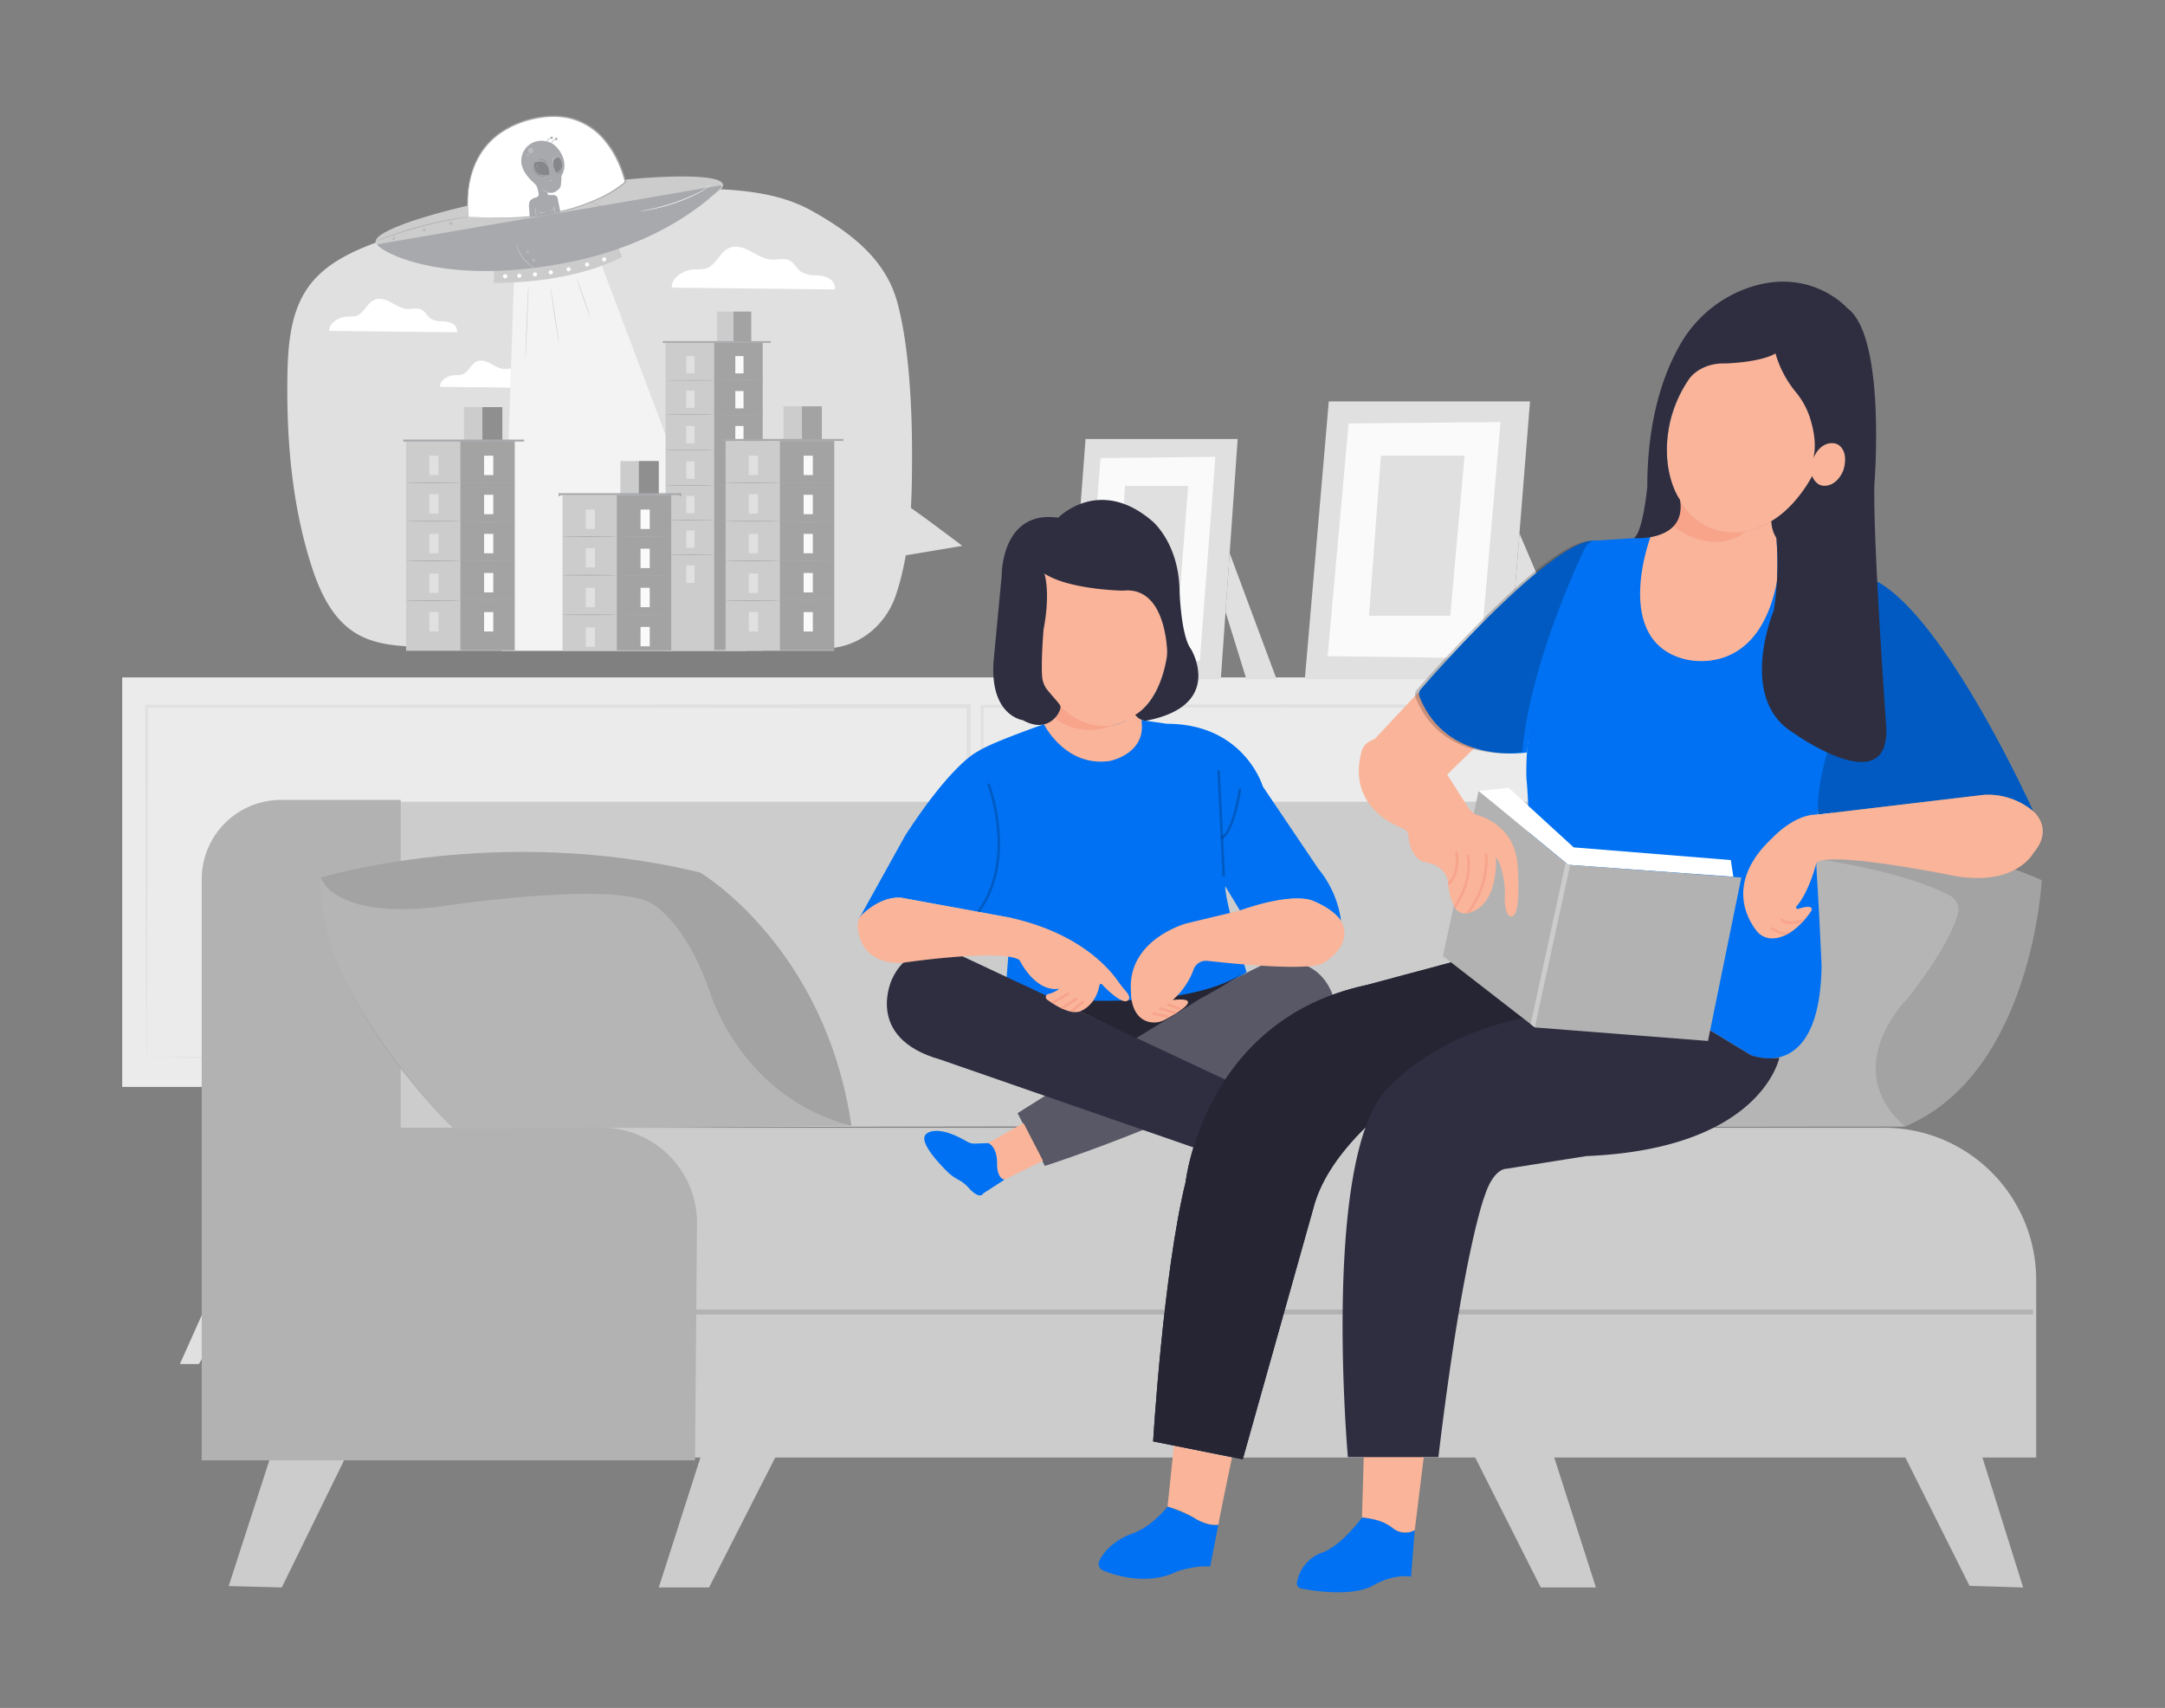  <!DOCTYPE svg PUBLIC "-//W3C//DTD SVG 1.1//EN" "http://www.w3.org/Graphics/SVG/1.1/DTD/svg11.dtd">
<svg id="f0d6efca-4958-45fc-8dc3-5c9ac480d935" data-name="Layer 1" xmlns="http://www.w3.org/2000/svg" xmlns:xlink="http://www.w3.org/1999/xlink" width="865.76" height="682.89" viewBox="0 0 865.76 682.89">
<rect x="0" y="0" width="865.76" height="682.89" fill="#808080" stroke="none"/>
<defs>
<clipPath id="f65eeaea-770e-454a-bf0c-9522c0114645">
<path id="bb2b1328-00e4-49ae-84b1-58bc955188f3" data-name="SVGID" d="M240.78,450.9H753.39a60.86,60.86,0,0,1,60.86,60.86v71a0,0,0,0,1,0,0H240.78a0,0,0,0,1,0,0V450.9A0,0,0,0,1,240.78,450.9Z" fill="#ccc"/>
</clipPath>
<clipPath id="bac4771d-f392-4529-b25b-a42981b1def6">
<path id="ad87b6dc-69e7-4c27-8d77-4bf702cb231c" data-name="SVGID" d="M495.89,364.06l-21.36,5.12s-24,6.36-22.26,27.46c0,0-.42,9.91,7,11.9a9.09,9.09,0,0,0,6.69-.89c5-2.7,16-9.21,3-7.83a29.76,29.76,0,0,0,8.3-12.06,5.26,5.26,0,0,1,5.56-3.58c11.41,1.27,40.48,4.14,46.26.9,0,0,12.6-6.89,7.17-16.89,0,0-2.26-4.21-11.21-8C525.11,360.23,517.54,356.34,495.89,364.06Z" fill="#f9b499"/>
</clipPath>
<clipPath id="ac5c7ec5-9656-461b-9baf-b303d2c89eb8">
<path id="fe0cc2ee-2bca-4302-8d05-7ad262aec8ea" data-name="SVGID" d="M343,370.5c.37,5.16,3,14.73,17.45,14.52,0,0,39.85-5.91,47.22-1.18,0,0,6.2,13,15.94,11.51a12.2,12.2,0,0,1-4.48,2.11,1.24,1.24,0,0,0-.42,2.2c3.21,2.34,8.86,5.84,12.87,4.84,0,0,6.5-1.9,8.08-10.62a.59.59,0,0,1,1-.3c1.91,2,6.72,6.78,9.51,6.78,0,0,3.17-.45,0-4.12a50.92,50.92,0,0,1-3.22-4.1c-3.82-5.45-15.71-19.06-42.52-25.13l-43.68-8s-6.87-1.52-15.65,6.29A6.36,6.36,0,0,0,343,370.5Z" fill="#f9b499"/>
</clipPath>
<clipPath id="ae09122a-0deb-4d40-9e35-ee673e0429dc">
<path id="b55a492f-3adc-46aa-9fe0-c266ed60f0cd" data-name="SVGID" d="M816.48,351.94s-3.86,77.24-54.71,98.48l-77,.12-.83-111.47S762.41,327.48,816.48,351.94Z" fill="#a3a3a3"/>
</clipPath>
<clipPath id="b60af1f0-6eb3-44f0-8e6c-854fd31b2798">
<path id="a4f38568-1450-44cd-bb2f-035b7dc98095" data-name="SVGID" d="M727,325.68l66.37-7.88a28.44,28.44,0,0,1,19.72,6.57s8.54,6.9,0,16.76c0,0-6.9,13.14-30.89,9.2,0,0-51.26-10.52-55.86-5.26,0,0-2.79,11.43-7.94,17.32a.63.63,0,0,0,.68,1c2.68-.84,6.11-1.54,5.29.73,0,0-7,11.32-16.07,11.07a7.85,7.85,0,0,1-6-3.17c-4.13-5.4-11.79-19.79,6.26-36.82C708.6,335.21,717.48,325.35,727,325.68Z" fill="#f9b499"/>
</clipPath>
<clipPath id="a151ca39-a669-4243-bc87-ac50bdfcff2a">
<path id="e85a491a-7cf6-4ef7-9538-c45ed66e31a3" data-name="SVGID" d="M577,382.25l14.26-65.91a.06.06,0,0,1,.1,0l35.79,29.45,69,5.06a.18.18,0,0,1,.15.21L683,416.21l-69.19-5.4Z" fill="#b2b2b2"/>
</clipPath>
<clipPath id="f49fd256-183a-4059-b7e3-57536ec6ce32">
<path id="a2b2fb8d-6836-42c3-8e8a-2911a7ef1e9a" data-name="SVGID" d="M561.05,331.25c-5.8-2.22-21.95-10.35-16.6-30.71a6.6,6.6,0,0,1,3.65-4.35,20.91,20.91,0,0,1,18,.25,24.35,24.35,0,0,1,9.9,9L587.17,323a7.08,7.08,0,0,0,3.85,2.95c4.52,1.41,14.1,5.86,15.72,18.47,0,0,2,22-2.3,22,0,0-3.29,1-2.63-10.52,0,0-.66-9.86-3.61-13.14,0,0,1.41,19.57-11.3,22.35a4.79,4.79,0,0,1-5.23-2.39,24.51,24.51,0,0,1-2.53-9.12s.33-7.23-9.2-8.87c0,0-5.79-.58-6.78-10.7A3.31,3.31,0,0,0,561.05,331.25Z" fill="#f9b499"/>
</clipPath>
<clipPath id="a0bdc83d-459e-4381-a511-f9a9947e3447">
<path id="aee2e273-9573-4519-884a-01be3248a0e6" data-name="SVGID" d="M128.21,350.88s71-21.69,151.81-2c0,0,50,29.58,60.46,101.21l-159,1.32S126.24,398.19,128.21,350.88Z" fill="#a3a3a3"/>
</clipPath>
<clipPath id="a6f798cd-b50f-4c07-859e-26dad5950827">
<polygon id="a39bfa2e-2cdf-4dc5-a5d7-687dd7739986" data-name="SVGID" points="205.57 109.86 200.63 260.2 298.68 260.2 239.26 102.48 205.57 109.86" fill="#e0e0e0"/>
</clipPath>
<clipPath id="a0fe9253-efc3-4bef-8cd7-4449e2034f16">
<rect id="a7b918ca-cd6f-4fee-bfe1-b1eb9d67f6d8" data-name="SVGID" x="266.16" y="137.1" width="38.84" height="123.11" transform="translate(571.16 397.3) rotate(-180)" fill="#ccc"/>
</clipPath>
<clipPath id="bf0afa00-e385-42c0-8515-9f502519b859">
<rect id="a08cd601-60cf-4e44-b4d3-59bc7fea1d83" data-name="SVGID" x="286.71" y="124.58" width="13.72" height="12.09" transform="translate(587.13 261.25) rotate(-180)" fill="#ccc"/>
</clipPath>
<clipPath id="b5c3c4b7-fa3a-431f-85c1-2e58469bb57b">
<rect id="a3cea0b0-049a-4504-8d66-1300693862ed" data-name="SVGID" x="290.16" y="176.3" width="43.46" height="83.9" transform="translate(623.77 436.51) rotate(-180)" fill="#ccc"/>
</clipPath>
<clipPath id="f1f33ec4-978b-4d09-a074-73391ce9aacc">
<rect id="bd9b2188-7757-46e4-ab81-37e3538869dd" data-name="SVGID" x="313.31" y="162.46" width="15.35" height="13.52" transform="translate(641.96 338.44) rotate(-180)" fill="#ccc"/>
</clipPath>
<clipPath id="aa57838c-105b-4bf6-988f-47aa092838b4">
<rect id="a24bb400-9155-45e8-9d72-82bba6f170fb" data-name="SVGID" x="162.39" y="176.3" width="43.46" height="83.9" transform="translate(368.23 436.51) rotate(-180)" fill="#ccc"/>
</clipPath>
<clipPath id="b04e253d-4080-4eff-9799-0526ac442718">
<rect id="a0f3e9ef-340e-4c7f-91e1-e80ad054794f" data-name="SVGID" x="224.95" y="197.85" width="43.46" height="62.35" transform="translate(493.35 458.06) rotate(-180)" fill="#ccc"/>
</clipPath>
<style xmlns="http://www.w3.org/1999/xhtml">*, ::after, ::before { box-sizing: border-box; }
img, svg { vertical-align: middle; }
</style>
<style xmlns="http://www.w3.org/1999/xhtml">*, body, html { -webkit-font-smoothing: antialiased; }
img, svg { max-width: 100%; }
</style>
</defs>
<path d="M332.63,259.12s-106.23.73-162.92-.47c-9.44-.2-19.38-.57-27.45-5.49-9.57-5.83-14.55-16.87-17.92-27.56-7.66-24.3-9.81-50-9.4-75.52.21-12.57,1.31-26,8.85-36,6.94-9.24,18.16-14.09,29-18a353.21,353.21,0,0,1,130.91-20.6c14.12.47,28.69,1.94,41,8.85,15.56,8.74,29.41,19.27,34.11,36.49s5.88,41.82,5.91,59.67c0,19-.22,38.53-6.4,57.26-3.26,9.87-11,17.78-21,20.49A28.86,28.86,0,0,1,332.63,259.12Z" fill="#e0e0e0"/>
<path d="M150.19,96.8c.84,5.11,32.63,4.1,71-2.25S290,78.9,289.13,73.8s-32.63-4.1-71,2.25S149.34,91.69,150.19,96.8Z" fill="#ccc"/>
<polygon points="687.82 544.65 637.7 432.69 606.82 432.69 679.08 544.65 687.82 544.65" fill="#e0e0e0"/>
<polygon points="48.87 434.58 671.54 434.58 732.62 434.58 732.62 270.85 48.87 270.85 48.87 434.58" fill="#ebebeb"/>
<path d="M58.63,422.78s0-.87.06-2.53,0-4.13.06-7.31c0-6.45.08-15.88.14-28,.07-24.26.17-59.3.3-102.58l-.56.57,328.72.22h0l-.8-.79c0,49.26,0,96.75,0,140.43l.76-.75-235.73.36-68.33.21-18.3.09-4.74.05c-1.07,0-1.64,0-1.64,0s.5,0,1.54.05l4.66.05L83,423l68.15.21,236.25.36h.76v-.76c0-43.68,0-91.17,0-140.43v-.79h-.81l-328.72.22h-.57v.57c.13,43.43.23,78.58.31,102.93.06,12.07.11,21.45.14,27.87,0,3.14,0,5.54.06,7.22S58.63,422.78,58.63,422.78Z" fill="#e0e0e0"/>
<path d="M211.1,352.13a10.34,10.34,0,1,0,10.34-10.34A10.34,10.34,0,0,0,211.1,352.13Z" fill="#e0e0e0"/>
<path d="M392.81,422.78s0-.87.06-2.53,0-4.13.06-7.31c0-6.45.08-15.88.15-28,.07-24.26.17-59.3.3-102.58l-.57.57,328.72.22h0l-.79-.79c0,49.26,0,96.75,0,140.43l.75-.75-235.73.36-68.33.21-18.29.09-4.75.05c-1.07,0-1.64,0-1.64,0s.51,0,1.55.05l4.66.05,18.13.09,68.16.21,236.24.36h.76v-.76c0-43.68,0-91.17,0-140.43v-.79h-.82l-328.72.22h-.56v.57c.13,43.43.23,78.58.3,102.93.06,12.07.11,21.45.14,27.87,0,3.14.05,5.54.07,7.22S392.81,422.78,392.81,422.78Z" fill="#e0e0e0"/>
<path d="M545.28,352.13a10.35,10.35,0,1,0,10.35-10.34A10.34,10.34,0,0,0,545.28,352.13Z" fill="#e0e0e0"/>
<polygon points="145.37 434.58 79.52 545.38 71.94 545.38 121.47 434.58 145.37 434.58" fill="#e0e0e0"/>
<polygon points="607.61 213.26 632.44 271.58 616.46 271.58 605.43 240.43 607.61 213.26" fill="#e0e0e0"/>
<polygon points="531.37 160.49 521.78 271.58 602.93 271.58 611.84 160.49 531.37 160.49" fill="#e0e0e0"/>
<polygon points="539.3 169.3 530.9 262.35 591.81 263.15 600.04 168.76 539.3 169.3" fill="#fafafa"/>
<polygon points="552.22 182.18 547.45 246.21 579.94 246.21 585.67 182.18 552.22 182.18" fill="#e0e0e0"/>
<polygon points="491.73 221.16 510.5 271.58 498.42 271.58 490.08 244.65 491.73 221.16" fill="#e0e0e0"/>
<polygon points="434.1 175.53 426.85 271.58 488.19 271.58 494.93 175.53 434.1 175.53" fill="#e0e0e0"/>
<polygon points="440.1 183.15 433.74 263.6 479.79 264.29 486.01 182.68 440.1 183.15" fill="#fafafa"/>
<polygon points="449.87 194.29 446.25 249.65 470.81 249.65 475.15 194.29 449.87 194.29" fill="#e0e0e0"/>
<polygon points="588.98 580.91 616.13 634.71 638.19 634.71 621.13 581.54 588.98 580.91" fill="#ccc"/>
<polygon points="787.6 634.08 761.75 582.39 792.64 582.39 809.03 634.71 787.6 634.08" fill="#ccc"/>
<polygon points="281.87 577.2 263.45 634.71 283.55 634.71 314.26 574.4 281.87 577.2" fill="#ccc"/>
<path id="fa2581ca-2944-4b95-9826-be94259fce36" data-name="SVGID" d="M240.78,450.9H753.39a60.86,60.86,0,0,1,60.86,60.86v71a0,0,0,0,1,0,0H240.78a0,0,0,0,1,0,0V450.9A0,0,0,0,1,240.78,450.9Z" fill="#ccc"/>
<g clip-path="url(#f65eeaea-770e-454a-bf0c-9522c0114645)">
<rect x="277.75" y="523.59" width="535.23" height="2" fill="#b2b2b2"/>
</g>
<path d="M133.33,452.78V347.43a26.9,26.9,0,0,1,26.9-26.89H684.72v130S133.33,449.42,133.33,452.78Z" fill="#ccc"/>
<path d="M417.47,289.57s-21.63,7.5-26.65,11c0,0-10,4.43-28.92,33.64l-18.48,33.31s7-9.4,17.3-8.52l43.68,8L402,397.71s67.58,10.24,96.5-8.94c0,0-8.55-27.66-8.55-34.45l5.9,9.74s21-7.42,29.22-3.83c0,0,7.61,2.76,11.21,8a41.59,41.59,0,0,0-9.15-20.95L505,314.48s-7.38-25.09-38.37-25.09l-10.23-1.45Z" fill="#0071f2" data-primary="true"/>
<g opacity="0.2">
<path d="M391.52,365l-.8-.6c15.59-20.78,4.18-50.57,4.06-50.87l.93-.36C395.83,313.42,407.44,343.72,391.52,365Z"/>
</g>
<path d="M406.93,445.09l10.9,21.07s94.93-30.56,113.81-58.77a10.79,10.79,0,0,0,1.16-9.85c-2.2-5.82-8-14.45-22.79-13.12a14.7,14.7,0,0,0-5,1.36c-5.37,2.54-20.37,10-42.13,24.06Z" fill="#2f2e41" data-secondary="true"/>
<path d="M406.93,445.09l10.9,21.07s94.93-30.56,113.81-58.77a10.79,10.79,0,0,0,1.16-9.85c-2.2-5.82-8-14.45-22.79-13.12a14.7,14.7,0,0,0-5,1.36c-5.37,2.54-20.37,10-42.13,24.06Z" fill="#fff" opacity="0.2"/>
<path d="M381.49,380.77s-17.07-5.81-24.7,10.54c0,0-11.63,23.62,19.25,32.34l114.1,39.61L499.22,436Z" fill="#2f2e41" data-secondary="true"/>
<path d="M498,388.26s-15.35,15.5-76.67,11.14l33,15.8,25.52-15.8S495.73,390.75,498,388.26Z" fill="#2f2e41" data-secondary="true"/>
<path d="M498,388.26s-15.35,15.5-76.67,11.14l33,15.8,25.52-15.8S495.73,390.75,498,388.26Z" opacity="0.2"/>
<path d="M401.73,471.65l15.35-7.54-7.8-15.1-14.09,8.05s3.77,1.76,3.52,8.81C398.71,465.87,398.71,471.15,401.73,471.65Z" fill="#f9b499"/>
<path d="M401.73,471.65l-8.56,5.54s-1.25,3-6.29-2.77a14.06,14.06,0,0,0-3.6-2.71,18.69,18.69,0,0,1-4.49-3.26c-4.21-4.19-11.8-12.56-8.26-15.17,0,0,4-4,16.18,3.17a5.9,5.9,0,0,0,3.15.8l5.33-.19s3.77,1.26,3.52,8.81C398.71,465.87,398.71,471.15,401.73,471.65Z" fill="#0071f2" data-primary="true"/>
<path id="b2352264-feb9-4fab-820a-f4c73b8692aa" data-name="SVGID" d="M495.89,364.06l-21.36,5.12s-24,6.36-22.26,27.46c0,0-.42,9.91,7,11.9a9.09,9.09,0,0,0,6.69-.89c5-2.7,16-9.21,3-7.83a29.76,29.76,0,0,0,8.3-12.06,5.26,5.26,0,0,1,5.56-3.58c11.41,1.27,40.48,4.14,46.26.9,0,0,12.6-6.89,7.17-16.89,0,0-2.26-4.21-11.21-8C525.11,360.23,517.54,356.34,495.89,364.06Z" fill="#f9b499"/>
<g clip-path="url(#bac4771d-f392-4529-b25b-a42981b1def6)">
<line x1="461" y1="405.28" x2="467.36" y2="406.46" fill="none" stroke="#f7a48b" stroke-miterlimit="10"/>
<line x1="470.43" y1="405.15" x2="463.53" y2="403.15" fill="none" stroke="#f7a48b" stroke-miterlimit="10"/>
<line x1="472.07" y1="403.51" x2="466.98" y2="401.52" fill="none" stroke="#f7a48b" stroke-miterlimit="10"/>
</g>
<path d="M424,282.2s.13,5.47-6.54,7.37c0,0,8.44,17.17,26.16,14.72,0,0,15-2.73,12.81-16.35a29,29,0,0,1-2.46-2.18s-6.33,6.35-17.3,3.95A24.84,24.84,0,0,1,424,282.2Z" fill="#f9b499"/>
<path id="a50043fc-6394-4465-b2e3-7b9e759aa4c6" data-name="SVGID" d="M343,370.5c.37,5.16,3,14.73,17.45,14.52,0,0,39.85-5.91,47.22-1.18,0,0,6.2,13,15.94,11.51a12.2,12.2,0,0,1-4.48,2.11,1.24,1.24,0,0,0-.42,2.2c3.21,2.34,8.86,5.84,12.87,4.84,0,0,6.5-1.9,8.08-10.62a.59.59,0,0,1,1-.3c1.91,2,6.72,6.78,9.51,6.78,0,0,3.17-.45,0-4.12a50.92,50.92,0,0,1-3.22-4.1c-3.82-5.45-15.71-19.06-42.52-25.13l-43.68-8s-6.87-1.52-15.65,6.29A6.36,6.36,0,0,0,343,370.5Z" fill="#f9b499"/>
<g clip-path="url(#ac5c7ec5-9656-461b-9baf-b303d2c89eb8)">
<line x1="420.92" y1="400.95" x2="427.42" y2="397.12" fill="none" stroke="#f7a48b" stroke-miterlimit="10"/>
<line x1="424.47" y1="403.31" x2="430.66" y2="399.18" fill="none" stroke="#f7a48b" stroke-miterlimit="10"/>
<line x1="428.01" y1="404.79" x2="433.32" y2="400.36" fill="none" stroke="#f7a48b" stroke-miterlimit="10"/>
</g>
<path d="M544.64,606.78l.73-25.07,24,.72-3.64,29.44a8.39,8.39,0,0,1-8.56-.69,19,19,0,0,0-5.51-3A33.5,33.5,0,0,0,544.64,606.78Z" fill="#f9b499"/>
<path d="M544.64,606.78s-8.08,11.19-15.91,14a14.91,14.91,0,0,0-5.5,3.36,15.55,15.55,0,0,0-4.62,8.73,2,2,0,0,0,1.6,2.23c4.95,1,19.37,3.27,28.12-.76a12.14,12.14,0,0,0,1.12-.61c1.71-1,8-4.28,14.81-3.35l1.45-18.53a7.57,7.57,0,0,1-8.6-.7,17.84,17.84,0,0,0-5.93-3.15A33.75,33.75,0,0,0,544.64,606.78Z" fill="#0071f2" data-primary="true"/>
<path d="M469.43,578.07l-2.55,24.35a37.21,37.21,0,0,1,10.34,4.33,19.53,19.53,0,0,0,5.5,2.45,13.57,13.57,0,0,0,4.51.49c.36-2.91,5.45-26.89,5.45-26.89Z" fill="#f9b499"/>
<path d="M466.88,602.42s-6.54,8.36-14.53,10.9c0,0-8.84,2.94-12.72,10.69a2.86,2.86,0,0,0,1.49,3.92c5.34,2.18,18.08,6.12,29.76.29,0,0,7.61-2.42,12.7-1.87A.39.39,0,0,0,484,626l3.2-16.33s-4,1-10-2.94A71.87,71.87,0,0,0,466.88,602.42Z" fill="#0071f2" data-primary="true"/>
<path id="a7fd3231-65e1-49da-baa9-cd5aa2360bf3" data-name="SVGID" d="M816.48,351.94s-3.86,77.24-54.71,98.48l-77,.12-.83-111.47S762.41,327.48,816.48,351.94Z" fill="#a3a3a3"/>
<g clip-path="url(#ae09122a-0deb-4d40-9e35-ee673e0429dc)">
<path d="M782.92,365.45c-1.57,5.53-6.25,16-19.87,33.48,0,0-28.32,27.67-1.28,51.49l-77,.12-.83-111.47s64.84,2.95,95.8,19A6.38,6.38,0,0,1,782.92,365.45Z" fill="#fff" opacity="0.2"/>
</g>
<polygon points="567.31 276.72 547.59 297.75 577.82 310.57 591.95 296.76 567.31 276.72" fill="#f9b499"/>
<path d="M660,214.75l-21.25,1.37a3.87,3.87,0,0,0-3.21,2.13c-4.92,9.85-26.11,54.54-25.15,92.76,0,0,2.87,27.7-1.53,50a6.64,6.64,0,0,0,3,7l88.23,53.84s27.62,12,28.34-35.61c0,0-.82-19.25-1.86-35.88a167.29,167.29,0,0,1,3.56-46.81,110,110,0,0,1,4.48-15.41l16-55.59S736.5,211.5,660,214.75Z" fill="#0071f2" data-primary="true"/>
<path d="M610.64,300.83s-31.91,5.45-43-22.25a3,3,0,0,1,.51-3c7.94-9.11,54.66-61.82,70.58-59.42,0,0-2.73.32-4.12,4.49C634.64,220.61,613.88,264.25,610.64,300.83Z" fill="#0071f2" data-primary="true"/>
<path d="M608.72,300.71s-31.6,5.78-42.66-21.91a3,3,0,0,1,.52-3c7.94-9.11,54.65-61.83,70.57-59.42,0,0-2.73.32-4.12,4.48C633,220.82,612,264.12,608.72,300.71Z" opacity="0.2"/>
<path d="M727,325.68l66.37-7.88a27.79,27.79,0,0,1,19.72,6.57s-34.52-76.56-62.44-91.84l-16,55.59S726,311.22,727,325.68Z" fill="#0071f2" data-primary="true"/>
<path d="M727,325.68l66.37-7.88a27.79,27.79,0,0,1,19.72,6.57s-34.52-76.56-62.44-91.84l-16,55.59S726,311.22,727,325.68Z" opacity="0.2"/>
<path id="e57aa4c4-c463-442c-8f2a-259de96b3f49" data-name="SVGID" d="M727,325.68l66.37-7.88a28.44,28.44,0,0,1,19.72,6.57s8.54,6.9,0,16.76c0,0-6.9,13.14-30.89,9.2,0,0-51.26-10.52-55.86-5.26,0,0-2.79,11.43-7.94,17.32a.63.63,0,0,0,.68,1c2.68-.84,6.11-1.54,5.29.73,0,0-7,11.32-16.07,11.07a7.85,7.85,0,0,1-6-3.17c-4.13-5.4-11.79-19.79,6.26-36.82C708.6,335.21,717.48,325.35,727,325.68Z" fill="#f9b499"/>
<g clip-path="url(#b60af1f0-6eb3-44f0-8e6c-854fd31b2798)">
<path d="M721.09,368.07s-7.23,2.3-8.87-.66" fill="none" stroke="#f7a48b" stroke-miterlimit="10"/>
<path d="M715.83,372.67s-1.64,2.3-7.55-1.64" fill="none" stroke="#f7a48b" stroke-miterlimit="10"/>
</g>
<polygon points="91.46 634.15 109.33 578.87 140.04 578.87 112.68 634.71 91.46 634.15" fill="#ccc"/>
<path d="M461.13,576.32s4-67.09,13-103.77c0,0,7.15-64.86,72.46-78.73L590,382.19l25.5,23.26s-79.63,34.89-90.36,77.83l-28.18,100.2Z" fill="#2f2e41" data-secondary="true"/>
<path d="M461.13,576.32s4-67.09,13-103.77c0,0,7.15-64.86,72.46-78.73L590,382.19l25.5,23.26s-79.63,34.89-90.36,77.83l-28.18,100.2Z" fill="#2f2e41" data-secondary="true"/>
<path d="M461.13,576.32s4-67.09,13-103.77c0,0,7.15-64.86,72.46-78.73L590,382.19l25.5,23.26s-79.63,34.89-90.36,77.83l-28.18,100.2Z" opacity="0.2"/>
<path d="M575.2,582.59H539s-9.85-110.94,13-144c0,0,21.92-30,74.7-34l38.47-4,35,21.3a24,24,0,0,0,11.36,1s-7,36.43-77.12,39.34l-32,5.08s-5.09-.36-8.72,10.9C593.69,478.15,585.05,500.26,575.2,582.59Z" fill="#2f2e41" data-secondary="true"/>
<g opacity="0.2">
<rect x="487.86" y="307.96" width="1" height="42.55" transform="translate(-15.41 24.09) rotate(-2.78)"/>
</g>
<g opacity="0.2">
<path d="M488.76,335.57l-.5-.86c4.75-2.8,7.11-19.25,7.13-19.41l1,.13C496.29,316.13,493.93,332.53,488.76,335.57Z"/>
</g>
<path d="M591.54,316.2,603.3,315l26,23.81,62.84,5.07,1,6.67-66-4.76-35.63-29.33A.12.12,0,0,1,591.54,316.2Z" fill="#fff"/>
<path d="M660,214.75s-15.39,40.83,13.19,48.68c0,0,29.53,9.11,37.38-30.78a121.71,121.71,0,0,0-.25-17.56,14.4,14.4,0,0,1-2-6.72,28.31,28.31,0,0,1-23,3.2,24.6,24.6,0,0,1-13.55-11.74S674.87,211.72,660,214.75Z" fill="#f9b499"/>
<ellipse cx="731.08" cy="185.74" rx="8.92" ry="6.46" transform="translate(292.02 799.09) rotate(-68.66)" fill="#f9b499"/>
<path id="a54a084f-5ef2-4d90-b4df-34e2e13e6284" data-name="SVGID" d="M577,382.25l14.26-65.91a.06.06,0,0,1,.1,0l35.79,29.45,69,5.06a.18.18,0,0,1,.15.21L683,416.21l-69.19-5.4Z" fill="#b2b2b2"/>
<g clip-path="url(#a151ca39-a669-4243-bc87-ac50bdfcff2a)">
<rect x="584.88" y="376.85" width="70.16" height="1.91" transform="translate(119.02 903.3) rotate(-77.73)" fill="#ccc"/>
</g>
<path id="e85fd9a2-f2b3-4431-8b85-e2f4039a6958" data-name="SVGID" d="M561.05,331.25c-5.8-2.22-21.95-10.35-16.6-30.71a6.6,6.6,0,0,1,3.65-4.35,20.91,20.91,0,0,1,18,.25,24.35,24.35,0,0,1,9.9,9L587.17,323a7.08,7.08,0,0,0,3.85,2.95c4.52,1.41,14.1,5.86,15.72,18.47,0,0,2,22-2.3,22,0,0-3.29,1-2.63-10.52,0,0-.66-9.86-3.61-13.14,0,0,1.41,19.57-11.3,22.35a4.79,4.79,0,0,1-5.23-2.39,24.51,24.51,0,0,1-2.53-9.12s.33-7.23-9.2-8.87c0,0-5.79-.58-6.78-10.7A3.31,3.31,0,0,0,561.05,331.25Z" fill="#f9b499"/>
<g clip-path="url(#f49fd256-183a-4059-b7e3-57536ec6ce32)">
<path d="M586.9,365.12s8.67-10.19,7.35-23.67" fill="none" stroke="#f7a48b" stroke-miterlimit="10"/>
<path d="M581.67,362.73s7.33-9.77,5.35-21" fill="none" stroke="#f7a48b" stroke-miterlimit="10"/>
<path d="M579.14,353.61c1-1,4.6-4.6,3.28-13.14" fill="none" stroke="#f7a48b" stroke-miterlimit="10"/>
</g>
<path d="M80.66,583.9V351.56a31.74,31.74,0,0,1,31.74-31.74h47.83V450.9h80.55a38,38,0,0,1,37.94,38.25l-.78,94.74Z" fill="#b2b2b2"/>
<path id="f3ff56b9-ec8d-4154-9f1c-d3d8cf324305" data-name="SVGID" d="M128.21,350.88s71-21.69,151.81-2c0,0,50,29.58,60.46,101.21l-159,1.32S126.24,398.19,128.21,350.88Z" fill="#a3a3a3"/>
<g clip-path="url(#a0bdc83d-459e-4381-a511-f9a9947e3447)">
<path d="M259.65,360.73s13.8,5.92,24.31,36.15c0,0,12.49,42.06,56.52,53.23l-159,1.32s-57.18-57.18-53.23-100.55c0,0,4.6,16.43,46,11.82C174.21,362.7,241.9,352.19,259.65,360.73Z" fill="#fff" opacity="0.2"/>
</g>
<path d="M176,154.67c-.32-2.44,3-4.44,5.41-4.64a13.59,13.59,0,0,0,3.5-.32c2.41-.88,3.37-4.14,5.72-5.18,1.75-.78,3.77-.09,5.48.81s3.38,2,5.28,2.16c1.66.11,3.45-.53,4.9.31,1.08.63,1.64,1.94,2.64,2.71a6.09,6.09,0,0,0,3.45,1,9.28,9.28,0,0,1,3.55.61,3,3,0,0,1,1.78,3Z" fill="#fff"/>
<path d="M131.73,132.31c-.39-3,3.61-5.42,6.62-5.68,1.43-.12,2.92.11,4.28-.39,3-1.07,4.12-5.06,7-6.33,2.15-1,4.63-.11,6.71,1s4.14,2.48,6.47,2.64c2,.14,4.22-.65,6,.39,1.32.77,2,2.36,3.22,3.3a7.4,7.4,0,0,0,4.22,1.2,11.39,11.39,0,0,1,4.35.75,3.62,3.62,0,0,1,2.18,3.66Z" fill="#fff"/>
<polygon id="fb161055-e6d4-463b-8a9e-77876b11b434" data-name="SVGID" points="205.57 109.86 200.63 260.2 298.68 260.2 239.26 102.48 205.57 109.86" fill="#e0e0e0"/>
<g clip-path="url(#a6f798cd-b50f-4c07-859e-26dad5950827)">
<polygon points="205.57 109.86 200.63 260.2 298.68 260.2 239.26 102.48 205.57 109.86" fill="#fff" opacity="0.6"/>
</g>
<path d="M210.08,143.88c-.06,0,.16-6.68.51-14.92s.68-14.92.75-14.92-.16,6.69-.51,14.93S210.15,143.89,210.08,143.88Z" fill="#ccc"/>
<path d="M223.54,137.39c-.06,0-.87-5-1.8-11.14s-1.63-11.17-1.56-11.19.87,5,1.8,11.15S223.61,137.38,223.54,137.39Z" fill="#ccc"/>
<path d="M236.29,127.65c-.06,0-1.39-3.65-3-8.2s-2.81-8.27-2.75-8.29,1.39,3.64,3,8.19S236.35,127.62,236.29,127.65Z" fill="#ccc"/>
<path d="M197.58,108.07l-.16,5s28.94,1,51.36-10.3l-2-4.92Z" fill="#ccc"/>
<path d="M202.88,110.47a.81.81,0,0,1-.81.82.82.82,0,1,1,0-1.63A.81.81,0,0,1,202.88,110.47Z" fill="#fff"/>
<circle cx="213.93" cy="109.71" r="0.82" fill="#fff"/>
<path d="M208.48,110.21a.81.81,0,1,1-1.62.08.81.81,0,0,1,1.62-.08Z" fill="#fff"/>
<circle cx="220.26" cy="108.89" r="0.82" fill="#fff"/>
<circle cx="234.78" cy="105.77" r="0.82" fill="#fff"/>
<circle cx="241.59" cy="103.69" r="0.82" fill="#fff"/>
<path d="M228.19,107.65a.81.81,0,0,1-.81.81.82.82,0,0,1-.82-.81.82.82,0,0,1,.82-.82A.82.82,0,0,1,228.19,107.65Z" fill="#fff"/>
<path d="M150.92,97.68c-.23,1.75,23.7,17.24,75,7.48,38.44-7.32,58.09-25.67,62.48-30.23a.48.48,0,0,0-.43-.8Z" fill="#a7a9ac"/>
<path d="M187.39,86.66s-5.73-31.36,25.13-39,37.54,25.2,37.54,25.2S231.59,90.66,187.39,86.66Z" fill="#fff"/>
<path d="M187.39,86.66l.31,0,.94.08,3.69.28,2.7.19c1,0,2.06,0,3.21.06l3.71,0c1.31,0,2.7-.1,4.17-.14l2.25-.11c.77,0,1.56-.08,2.36-.18l5-.53,5.35-.88c1.84-.37,3.71-.83,5.65-1.27a82,82,0,0,0,11.84-4.12A47.46,47.46,0,0,0,250.23,73l.11-.09,0-.14a43.46,43.46,0,0,0-3-8.58,38.37,38.37,0,0,0-5-8A26.4,26.4,0,0,0,228.16,47a28.83,28.83,0,0,0-8.07-.77,40.07,40.07,0,0,0-7.68,1.15,37.13,37.13,0,0,0-13,5.92,29,29,0,0,0-8.22,9.34,30.47,30.47,0,0,0-2.22,5,34.83,34.83,0,0,0-1.28,4.69,41.58,41.58,0,0,0-.8,7.72,39.43,39.43,0,0,0,.24,4.91c.06.56.13,1,.18,1.26s.09.44.09.43a2,2,0,0,0,0-.43c0-.31-.07-.73-.12-1.27a43.19,43.19,0,0,1-.15-4.89A41.92,41.92,0,0,1,188,72.4a32.73,32.73,0,0,1,1.31-4.64,29.1,29.1,0,0,1,2.23-4.91,28.52,28.52,0,0,1,8.15-9.17,36.81,36.81,0,0,1,12.87-5.81,39.92,39.92,0,0,1,7.58-1.11,28.56,28.56,0,0,1,7.93.77,25.94,25.94,0,0,1,13.83,9,37.48,37.48,0,0,1,4.94,7.89,43,43,0,0,1,3,8.46l.07-.23a47,47,0,0,1-11.51,7,83.16,83.16,0,0,1-11.75,4.14c-1.93.44-3.79.91-5.62,1.28l-5.32.9-5,.56c-.8.11-1.58.17-2.35.2l-2.25.12c-1.46.06-2.84.2-4.16.18h-3.7c-1.15,0-2.22,0-3.2,0l-2.66-.14-3.68-.19-1,0Z" fill="#a7a9ac"/>
<path d="M200.27,56.67c.12.14-.87,1.11-2.28,2.8-.35.43-.73.89-1.11,1.42s-.78,1.08-1.19,1.67a37,37,0,0,0-2.33,4.09A39,39,0,0,0,191.61,71c-.2.7-.42,1.35-.56,2s-.3,1.21-.42,1.75c-.44,2.16-.58,3.54-.77,3.53s-.3-1.4-.06-3.66c.07-.56.14-1.18.28-1.83s.3-1.35.48-2.08a27.12,27.12,0,0,1,4.23-8.77c.45-.6.87-1.18,1.32-1.67s.86-1,1.26-1.36C199,57.31,200.18,56.56,200.27,56.67Z" fill="#fff"/>
<path d="M283.8,73.91a1,1,0,0,1-.16.26,6.28,6.28,0,0,1-.58.66,11.78,11.78,0,0,1-2.67,1.81,74.51,74.51,0,0,1-9.71,4.28,71.92,71.92,0,0,1-10.23,2.83c-1.33.27-2.42.45-3.17.55l-.87.12a1.36,1.36,0,0,1-.3,0l.3-.07.86-.16c.74-.13,1.82-.33,3.15-.62a81.19,81.19,0,0,0,10.18-2.9,81.45,81.45,0,0,0,9.71-4.2A12.18,12.18,0,0,0,283,74.76,11,11,0,0,0,283.8,73.91Z" fill="#fff"/>
<path d="M213.83,107.16a1.89,1.89,0,0,1-.46-.21,11.43,11.43,0,0,1-1.18-.72,14.31,14.31,0,0,1-1.59-1.3,17.62,17.62,0,0,1-1.66-1.89,15.28,15.28,0,0,1-1.3-2.16,12.85,12.85,0,0,1-.77-1.9,10.91,10.91,0,0,1-.34-1.34,1.57,1.57,0,0,1-.06-.5s.17.69.56,1.78a16.58,16.58,0,0,0,.8,1.87,20.17,20.17,0,0,0,1.3,2.11,18.21,18.21,0,0,0,1.63,1.87,15.93,15.93,0,0,0,1.53,1.32C213.22,106.78,213.85,107.12,213.83,107.16Z" fill="#ccc"/>
<path d="M210.84,100.2s-.1.1-.12.27a.35.35,0,0,0,.07.26.25.25,0,0,0,.28,0,.27.27,0,0,0,.18-.23.3.3,0,0,0-.13-.23c-.14-.11-.27-.08-.28-.11s.13-.15.37,0a.44.44,0,0,1-.05.82.46.46,0,0,1-.54-.12.48.48,0,0,1-.06-.44C210.65,100.18,210.85,100.17,210.84,100.2Z" fill="#ccc"/>
<path d="M213.31,103.6s-.11.1-.13.27a.35.35,0,0,0,.07.26.28.28,0,0,0,.46-.19.3.3,0,0,0-.13-.23c-.13-.11-.26-.08-.27-.11s.12-.15.36,0a.45.45,0,0,1,.26.36.46.46,0,0,1-.3.46.45.45,0,0,1-.54-.12.46.46,0,0,1-.07-.44C213.11,103.58,213.31,103.57,213.31,103.6Z" fill="#ccc"/>
<path d="M150.31,96.47l.36-.16,1-.43c.91-.37,2.22-.88,3.85-1.48,3.27-1.2,7.85-2.72,13-4.07s9.86-2.3,13.3-2.86c1.72-.28,3.11-.49,4.08-.61l1.11-.14a1.92,1.92,0,0,1,.39,0,1.74,1.74,0,0,1-.38.08l-1.11.18c-1,.15-2.35.38-4.06.69-3.43.6-8.14,1.57-13.27,2.92s-9.71,2.84-13,4c-1.64.58-3,1.06-3.87,1.41l-1.05.38A1.59,1.59,0,0,1,150.31,96.47Z" fill="#a7a9ac"/>
<path d="M252.34,88.15a4.79,4.79,0,0,1-.62-.29L250.05,87c-1.41-.71-3.37-1.67-5.57-2.66s-4.22-1.82-5.69-2.41l-1.74-.68a6,6,0,0,1-.63-.28,3,3,0,0,1,.66.19c.43.13,1,.34,1.77.62,1.49.54,3.52,1.35,5.73,2.34s4.15,2,5.55,2.73c.69.38,1.25.69,1.63.92A2.61,2.61,0,0,1,252.34,88.15Z" fill="#a7a9ac"/>
<path d="M238.91,83.67s-.1.16-.06.39a.49.49,0,0,0,.19.32.42.42,0,0,0,.62-.37.48.48,0,0,0-.19-.32c-.18-.14-.36-.1-.36-.13s.17-.15.45,0a.62.62,0,0,1,.32.44.63.63,0,0,1-1,.57.61.61,0,0,1-.23-.49C238.69,83.75,238.9,83.65,238.91,83.67Z" fill="#a7a9ac"/>
<path d="M179.88,88.79s-.1.16-.06.39a.45.45,0,0,0,.19.32.38.38,0,0,0,.41,0,.4.4,0,0,0,.21-.36.48.48,0,0,0-.19-.32c-.19-.14-.36-.1-.37-.13s.18-.16.46,0a.62.62,0,0,1,.32.44.63.63,0,0,1-1,.57.61.61,0,0,1-.23-.49C179.66,88.87,179.87,88.76,179.88,88.79Z" fill="#a7a9ac"/>
<path d="M169.19,91.43s-.1.15-.06.39a.46.46,0,0,0,.18.32.42.42,0,0,0,.42,0,.41.41,0,0,0,.21-.36.48.48,0,0,0-.19-.32c-.19-.14-.36-.1-.37-.14s.18-.15.46,0a.62.62,0,0,1,.32.43.59.59,0,0,1-.31.59.59.59,0,0,1-.67,0,.61.61,0,0,1-.22-.48C169,91.51,169.18,91.4,169.19,91.43Z" fill="#a7a9ac"/>
<path d="M157,94.79s-.09.15-.05.39a.46.46,0,0,0,.18.32.42.42,0,0,0,.42,0,.41.41,0,0,0,.21-.36.48.48,0,0,0-.19-.32c-.19-.14-.36-.1-.37-.13s.17-.16.46,0a.58.58,0,0,1,.31.43.57.57,0,0,1-.3.59.59.59,0,0,1-.67,0,.61.61,0,0,1-.22-.48C156.82,94.87,157,94.76,157,94.79Z" fill="#a7a9ac"/>
<path d="M244.25,86.44s-.09.15-.05.39a.42.42,0,0,0,.18.31.4.4,0,0,0,.42,0,.41.41,0,0,0,.21-.36.46.46,0,0,0-.19-.32c-.19-.15-.36-.1-.37-.14s.17-.15.46,0a.6.6,0,1,1-.66,1,.62.62,0,0,1-.22-.48C244,86.52,244.25,86.41,244.25,86.44Z" fill="#a7a9ac"/>
<path d="M218.17,56.47a8,8,0,0,0-9.7,7.32c0,.07,0,.14,0,.21a7,7,0,0,0,.25,2.32,11.48,11.48,0,0,0,2,3.86c2.6,3.28,3.78,3.26,4.23,5.26s.81,2.39-.12,3.37a6,6,0,0,0-2.13.81c-.72.56-1.32,1-1.13,3.36s.26,3.84.26,3.84a64,64,0,0,0,12.3-1.92L222.92,79a1.64,1.64,0,0,0-1.33-1c-1-.06-2.42.15-2.57-.35s0-.7,0-.7a4.46,4.46,0,0,0,2.86-.16c1-.65,2.22-1.48,2.33-2.37a23.5,23.5,0,0,0,.29-4,8.69,8.69,0,0,0,1.18-5.14c-.31-3.36-3.07-7.58-6.19-8.48C219.08,56.68,218.62,56.56,218.17,56.47Z" fill="#a7a9ac"/>
<g opacity="0.2">
<path d="M212.12,59.13a1,1,0,0,0-.91.92,1,1,0,0,0,2,.48,1,1,0,0,0-.41-1.26,1,1,0,0,0-.87-.09" fill="#fff"/>
</g>
<path d="M214.74,66.08a.43.43,0,1,0,.27.08.4.4,0,0,0-.35-.06" fill="#fff" opacity="0.2"/>
<path d="M215.1,67.63a.23.23,0,0,0-.21.18.23.23,0,0,0,.15.24.22.22,0,0,0,.26-.1.23.23,0,0,0-.06-.28.23.23,0,0,0-.18,0" fill="#fff" opacity="0.2"/>
<g opacity="0.2">
<path d="M210.87,61.68a.43.43,0,0,0-.13.64.44.44,0,0,0,.65-.06.43.43,0,0,0-.24-.6" fill="#fff"/>
</g>
<path d="M221.22,66a1.61,1.61,0,0,1-.17-.57A3.5,3.5,0,0,1,221,64a1.91,1.91,0,0,1,.81-1.22.79.79,0,0,1,.58-.16s-.23.07-.5.28a2,2,0,0,0-.69,1.14,4.26,4.26,0,0,0,0,1.38A1.79,1.79,0,0,1,221.22,66Z" fill="#ccc"/>
<path d="M220.73,77a1.53,1.53,0,0,1-.68.1,4,4,0,0,1-1.64-.35,4.06,4.06,0,0,1-1.35-1,1.5,1.5,0,0,1-.38-.58s.18.2.48.48a4.78,4.78,0,0,0,1.34.9,4.62,4.62,0,0,0,1.55.39A4.94,4.94,0,0,1,220.73,77Z" fill="#ccc"/>
<path d="M214.46,86.56a9,9,0,0,1-.31-1.81,9,9,0,0,1-.12-1.84,8.05,8.05,0,0,1,.32,1.81A7.89,7.89,0,0,1,214.46,86.56Z" fill="#ccc"/>
<path d="M218.22,84.69a3.55,3.55,0,0,1-1.67.41,1.86,1.86,0,0,1-1.22-.21c-.28-.2-.31-.44-.28-.44s.1.18.35.32a2.06,2.06,0,0,0,1.14.13C217.47,84.85,218.2,84.64,218.22,84.69Z" fill="#ccc"/>
<path d="M222.08,85.36a6.21,6.21,0,0,1-.41-1.5,6.1,6.1,0,0,1-.22-1.54,5.72,5.72,0,0,1,.41,1.5A5.6,5.6,0,0,1,222.08,85.36Z" fill="#ccc"/>
<path d="M221.6,82.92c.06,0-.06.53-.56.9a1.18,1.18,0,0,1-1,.3,5.39,5.39,0,0,0,.9-.46C221.36,83.33,221.55,82.9,221.6,82.92Z" fill="#ccc"/>
<path d="M222.23,55.6a5.08,5.08,0,0,0-1.12.85,6.06,6.06,0,0,0-.73,1.21s0-.17.05-.43a2.59,2.59,0,0,1,1.37-1.53C222.05,55.59,222.22,55.57,222.23,55.6Z" fill="#a7a9ac"/>
<path d="M222.64,55.13a.53.53,0,0,0-.66.28.47.47,0,0,0,.64.59.52.52,0,0,0,.15-.81.29.29,0,0,0-.3-.09" fill="#a7a9ac"/>
<path d="M220.4,55.1a6,6,0,0,0-1.13.86,6,6,0,0,0-.72,1.21s0-.17,0-.43a2.51,2.51,0,0,1,.53-.91,2.41,2.41,0,0,1,.84-.62A.81.81,0,0,1,220.4,55.1Z" fill="#a7a9ac"/>
<path d="M220.81,54.64a.53.53,0,0,0-.66.28.47.47,0,0,0,.64.59.52.52,0,0,0,.14-.81.3.3,0,0,0-.29-.1" fill="#a7a9ac"/>
<path d="M221.11,72.42c0,.07-.33,0-.7-.06s-.65-.22-.63-.29.33,0,.69.06S221.13,72.36,221.11,72.42Z" fill="#ccc"/>
<rect id="a68adf7d-82e9-41e5-ba30-386670ecbeb0" data-name="SVGID" x="266.16" y="137.1" width="38.84" height="123.11" transform="translate(571.16 397.3) rotate(-180)" fill="#ccc"/>
<g clip-path="url(#a0fe9253-efc3-4bef-8cd7-4449e2034f16)">
<rect x="285.58" y="137.1" width="19.42" height="122.77" transform="translate(590.59 396.96) rotate(-180)" opacity="0.2"/>
</g>
<rect id="fa9d5aba-6222-4fed-8f03-73d8ddf0c7a2" data-name="SVGID" x="286.71" y="124.58" width="13.72" height="12.09" transform="translate(587.13 261.25) rotate(-180)" fill="#ccc"/>
<g clip-path="url(#bf0afa00-e385-42c0-8515-9f502519b859)">
<rect x="293.31" y="124.58" width="7.12" height="12.09" transform="translate(593.74 261.25) rotate(-180)" opacity="0.2"/>
</g>
<polyline points="308.24 137.1 308.24 136.39 265.02 136.39 265.02 137.1" fill="#a7a9ac"/>
<rect x="294.05" y="142.37" width="3.29" height="6.93" transform="translate(591.38 291.67) rotate(-180)" fill="#fafafa"/>
<path d="M285.58,152c0,.08,4.35.14,9.71.14S305,152.1,305,152s-4.34-.13-9.71-.13S285.58,152,285.58,152Z" fill="#a7a9ac"/>
<rect x="274.46" y="142.37" width="3.29" height="6.93" transform="translate(552.2 291.67) rotate(-180)" fill="#e0e0e0"/>
<path d="M266.13,152.06c0,.05,4.32.1,9.64.1s9.64,0,9.64-.1-4.31-.1-9.64-.1S266.13,152,266.13,152.06Z" fill="#a7a9ac"/>
<rect x="274.46" y="156.13" width="3.29" height="6.93" transform="translate(552.2 319.2) rotate(-180)" fill="#e0e0e0"/>
<path d="M266,165.79c0,.07,4.35.13,9.71.13s9.71-.06,9.71-.13-4.34-.13-9.71-.13S266,165.72,266,165.79Z" fill="#a7a9ac"/>
<rect x="274.46" y="170.31" width="3.29" height="6.93" transform="translate(552.2 347.56) rotate(-180)" fill="#e0e0e0"/>
<path d="M266,180c0,.07,4.35.13,9.71.13s9.71-.06,9.71-.13-4.34-.13-9.71-.13S266,179.9,266,180Z" fill="#a7a9ac"/>
<rect x="274.46" y="184.49" width="3.29" height="6.93" transform="translate(552.2 375.92) rotate(-180)" fill="#e0e0e0"/>
<path d="M266,194.15c0,.07,4.35.13,9.71.13s9.71-.06,9.71-.13-4.34-.13-9.71-.13S266,194.08,266,194.15Z" fill="#a7a9ac"/>
<rect x="274.46" y="198.27" width="3.29" height="6.93" transform="translate(552.2 403.47) rotate(-180)" fill="#e0e0e0"/>
<path d="M266,207.92c0,.08,4.35.14,9.71.14s9.71-.06,9.71-.14-4.34-.13-9.71-.13S266,207.85,266,207.92Z" fill="#a7a9ac"/>
<rect x="274.46" y="212.1" width="3.29" height="6.93" transform="translate(552.2 431.13) rotate(-180)" fill="#e0e0e0"/>
<rect x="274.46" y="226.11" width="3.29" height="6.93" transform="translate(552.2 459.15) rotate(-180)" fill="#e0e0e0"/>
<path d="M266,221.75c0,.08,4.35.14,9.71.14s9.71-.06,9.71-.14-4.34-.13-9.71-.13S266,221.68,266,221.75Z" fill="#a7a9ac"/>
<rect x="294.05" y="156.34" width="3.29" height="6.93" transform="translate(591.38 319.62) rotate(-180)" fill="#fafafa"/>
<path d="M285.58,166c0,.07,4.35.13,9.71.13s9.71-.06,9.71-.13-4.34-.13-9.71-.13S285.58,165.93,285.58,166Z" fill="#a7a9ac"/>
<rect x="294.05" y="170.32" width="3.29" height="6.93" transform="translate(591.38 347.57) rotate(-180)" fill="#fafafa"/>
<path d="M285.58,180c0,.08,4.35.14,9.71.14s9.71-.06,9.71-.14-4.34-.13-9.71-.13S285.58,179.9,285.58,180Z" fill="#a7a9ac"/>
<rect x="294.05" y="184.29" width="3.29" height="6.93" transform="translate(591.38 375.52) rotate(-180)" fill="#fafafa"/>
<path d="M285.58,194c0,.07,4.35.13,9.71.13S305,194,305,194s-4.34-.13-9.71-.13S285.58,193.88,285.58,194Z" fill="#a7a9ac"/>
<rect x="294.05" y="198.27" width="3.29" height="6.93" transform="translate(591.38 403.47) rotate(-180)" fill="#fafafa"/>
<path d="M285.58,207.92c0,.08,4.35.14,9.71.14s9.71-.06,9.71-.14-4.34-.13-9.71-.13S285.58,207.85,285.58,207.92Z" fill="#a7a9ac"/>
<rect x="294.05" y="212.24" width="3.29" height="6.93" transform="translate(591.38 431.42) rotate(-180)" fill="#fafafa"/>
<path d="M285.58,221.9c0,.07,4.35.13,9.71.13S305,222,305,221.9s-4.34-.13-9.71-.13S285.58,221.83,285.58,221.9Z" fill="#a7a9ac"/>
<rect x="294.05" y="226.22" width="3.29" height="6.93" transform="translate(591.38 459.37) rotate(-180)" fill="#fafafa"/>
<rect id="e74b42a8-5cef-4bdc-8678-744258ab478d" data-name="SVGID" x="290.16" y="176.3" width="43.46" height="83.9" transform="translate(623.77 436.51) rotate(-180)" fill="#ccc"/>
<g clip-path="url(#b5c3c4b7-fa3a-431f-85c1-2e58469bb57b)">
<rect x="311.89" y="176.3" width="21.73" height="83.67" transform="translate(645.5 436.28) rotate(-180)" opacity="0.2"/>
</g>
<rect id="bfe14846-88dc-4e56-a7d7-3eebca586f14" data-name="SVGID" x="313.31" y="162.46" width="15.35" height="13.52" transform="translate(641.96 338.44) rotate(-180)" fill="#ccc"/>
<g clip-path="url(#f1f33ec4-978b-4d09-a074-73391ce9aacc)">
<rect x="320.69" y="162.46" width="7.96" height="13.52" transform="translate(649.35 338.44) rotate(-180)" opacity="0.2"/>
</g>
<polyline points="337.24 176.3 337.24 175.51 288.89 175.51 288.89 176.3" fill="#a7a9ac"/>
<rect x="321.36" y="182.2" width="3.68" height="7.76" transform="translate(646.4 372.15) rotate(-180)" fill="#fafafa"/>
<path d="M311.89,193c0,.08,4.86.15,10.86.15s10.87-.07,10.87-.15-4.87-.15-10.87-.15S311.89,192.92,311.89,193Z" fill="#a7a9ac"/>
<rect x="299.44" y="182.2" width="3.68" height="7.76" transform="translate(602.56 372.15) rotate(-180)" fill="#e0e0e0"/>
<path d="M290,193c0,.08,4.86.15,10.86.15s10.87-.07,10.87-.15-4.87-.15-10.87-.15S290,192.92,290,193Z" fill="#a7a9ac"/>
<rect x="299.44" y="197.6" width="3.68" height="7.76" transform="translate(602.56 402.95) rotate(-180)" fill="#e0e0e0"/>
<path d="M290,208.4c0,.08,4.86.14,10.86.14s10.87-.06,10.87-.14-4.87-.15-10.87-.15S290,208.32,290,208.4Z" fill="#a7a9ac"/>
<rect x="299.44" y="213.46" width="3.68" height="7.76" transform="translate(602.56 434.68) rotate(-180)" fill="#e0e0e0"/>
<path d="M290,224.26c0,.08,4.86.15,10.86.15s10.87-.07,10.87-.15-4.87-.15-10.87-.15S290,224.18,290,224.26Z" fill="#a7a9ac"/>
<rect x="299.44" y="229.32" width="3.68" height="7.76" transform="translate(602.56 466.4) rotate(-180)" fill="#e0e0e0"/>
<path d="M290,240.12c0,.09,4.86.15,10.86.15s10.87-.06,10.87-.15-4.87-.14-10.87-.14S290,240,290,240.12Z" fill="#a7a9ac"/>
<rect x="299.44" y="244.73" width="3.68" height="7.76" transform="translate(602.56 497.22) rotate(-180)" fill="#e0e0e0"/>
<rect x="321.36" y="197.83" width="3.68" height="7.76" transform="translate(646.4 403.42) rotate(-180)" fill="#fafafa"/>
<path d="M311.89,208.63c0,.08,4.86.15,10.86.15s10.87-.07,10.87-.15-4.87-.15-10.87-.15S311.89,208.55,311.89,208.63Z" fill="#a7a9ac"/>
<rect x="321.36" y="213.47" width="3.68" height="7.76" transform="translate(646.4 434.69) rotate(-180)" fill="#fafafa"/>
<path d="M311.89,224.27c0,.08,4.86.14,10.86.14s10.87-.06,10.87-.14-4.87-.15-10.87-.15S311.89,224.18,311.89,224.27Z" fill="#a7a9ac"/>
<rect x="321.36" y="229.1" width="3.68" height="7.76" transform="translate(646.4 465.96) rotate(-180)" fill="#fafafa"/>
<path d="M311.89,239.9c0,.08,4.86.15,10.86.15s10.87-.07,10.87-.15-4.87-.15-10.87-.15S311.89,239.82,311.89,239.9Z" fill="#a7a9ac"/>
<rect x="321.36" y="244.73" width="3.68" height="7.76" transform="translate(646.4 497.22) rotate(-180)" fill="#fafafa"/>
<rect id="e161455c-0ee6-4465-b70d-7024b5574a62" data-name="SVGID" x="162.39" y="176.3" width="43.46" height="83.9" transform="translate(368.23 436.51) rotate(-180)" fill="#ccc"/>
<g clip-path="url(#aa57838c-105b-4bf6-988f-47aa092838b4)">
<rect x="184.11" y="176.3" width="21.73" height="83.67" transform="translate(389.96 436.28) rotate(-180)" opacity="0.2"/>
</g>
<rect x="185.53" y="162.78" width="15.35" height="13.52" transform="translate(386.41 339.08) rotate(-180)" fill="#ccc"/>
<rect x="192.92" y="162.78" width="7.96" height="13.52" transform="translate(393.8 339.08) rotate(-180)" opacity="0.3"/>
<polyline points="209.58 176.54 209.58 175.75 161.23 175.75 161.23 176.54" fill="#a7a9ac"/>
<rect x="193.59" y="182.2" width="3.68" height="7.76" transform="translate(390.85 372.15) rotate(-180)" fill="#fafafa"/>
<path d="M184.11,193c0,.08,4.87.15,10.87.15s10.86-.07,10.86-.15-4.86-.15-10.86-.15S184.11,192.92,184.11,193Z" fill="#a7a9ac"/>
<rect x="171.67" y="182.2" width="3.68" height="7.76" transform="translate(347.02 372.15) rotate(-180)" fill="#e0e0e0"/>
<path d="M162.2,193c0,.08,4.86.15,10.86.15s10.87-.07,10.87-.15-4.87-.15-10.87-.15S162.2,192.92,162.2,193Z" fill="#a7a9ac"/>
<rect x="171.67" y="197.6" width="3.68" height="7.76" transform="translate(347.02 402.95) rotate(-180)" fill="#e0e0e0"/>
<path d="M162.2,208.4c0,.08,4.86.14,10.86.14s10.87-.06,10.87-.14-4.87-.15-10.87-.15S162.2,208.32,162.2,208.4Z" fill="#a7a9ac"/>
<rect x="171.67" y="213.46" width="3.68" height="7.76" transform="translate(347.02 434.68) rotate(-180)" fill="#e0e0e0"/>
<path d="M162.2,224.26c0,.08,4.86.15,10.86.15s10.87-.07,10.87-.15-4.87-.15-10.87-.15S162.2,224.18,162.2,224.26Z" fill="#a7a9ac"/>
<rect x="171.67" y="229.32" width="3.68" height="7.76" transform="translate(347.02 466.4) rotate(-180)" fill="#e0e0e0"/>
<path d="M162.2,240.12c0,.09,4.86.15,10.86.15s10.87-.06,10.87-.15-4.87-.14-10.87-.14S162.2,240,162.2,240.12Z" fill="#a7a9ac"/>
<rect x="171.67" y="244.73" width="3.68" height="7.76" transform="translate(347.02 497.22) rotate(-180)" fill="#e0e0e0"/>
<rect x="193.59" y="197.83" width="3.68" height="7.76" transform="translate(390.85 403.42) rotate(-180)" fill="#fafafa"/>
<path d="M184.11,208.63c0,.08,4.87.15,10.87.15s10.86-.07,10.86-.15-4.86-.15-10.86-.15S184.11,208.55,184.11,208.63Z" fill="#a7a9ac"/>
<rect x="193.59" y="213.47" width="3.68" height="7.76" transform="translate(390.85 434.69) rotate(-180)" fill="#fafafa"/>
<path d="M184.11,224.27c0,.08,4.87.14,10.87.14s10.86-.06,10.86-.14-4.86-.15-10.86-.15S184.11,224.18,184.11,224.27Z" fill="#a7a9ac"/>
<rect x="193.59" y="229.1" width="3.68" height="7.76" transform="translate(390.85 465.96) rotate(-180)" fill="#fafafa"/>
<path d="M184.11,239.9c0,.08,4.87.15,10.87.15s10.86-.07,10.86-.15-4.86-.15-10.86-.15S184.11,239.82,184.11,239.9Z" fill="#a7a9ac"/>
<rect x="193.59" y="244.73" width="3.68" height="7.76" transform="translate(390.85 497.22) rotate(-180)" fill="#fafafa"/>
<rect id="b7fe1b84-e1cc-4d8c-8892-e4b04d3c72fd" data-name="SVGID" x="224.95" y="197.85" width="43.46" height="62.35" transform="translate(493.35 458.06) rotate(-180)" fill="#ccc"/>
<g clip-path="url(#b04e253d-4080-4eff-9799-0526ac442718)">
<rect x="246.68" y="197.85" width="21.73" height="62.18" transform="translate(515.08 457.89) rotate(-180)" opacity="0.2"/>
</g>
<rect x="248.1" y="184.33" width="15.35" height="13.52" transform="translate(511.54 382.18) rotate(-180)" fill="#ccc"/>
<rect x="255.48" y="184.33" width="7.96" height="13.52" transform="translate(518.92 382.18) rotate(-180)" opacity="0.3"/>
<rect x="256.15" y="203.75" width="3.68" height="7.76" transform="translate(515.97 415.25) rotate(-180)" fill="#fafafa"/>
<path d="M246.68,214.55c0,.08,4.86.15,10.86.15s10.86-.07,10.86-.15-4.86-.15-10.86-.15S246.68,214.47,246.68,214.55Z" fill="#a7a9ac"/>
<rect x="234.23" y="203.75" width="3.68" height="7.76" transform="translate(472.14 415.25) rotate(-180)" fill="#e0e0e0"/>
<path d="M224.76,214.55c0,.08,4.86.15,10.86.15s10.87-.07,10.87-.15-4.87-.15-10.87-.15S224.76,214.47,224.76,214.55Z" fill="#a7a9ac"/>
<rect x="234.23" y="219.15" width="3.68" height="7.76" transform="translate(472.14 446.05) rotate(-180)" fill="#e0e0e0"/>
<path d="M224.76,230c0,.08,4.86.15,10.86.15s10.87-.07,10.87-.15-4.87-.15-10.87-.15S224.76,229.87,224.76,230Z" fill="#a7a9ac"/>
<rect x="234.23" y="235.01" width="3.68" height="7.76" transform="translate(472.14 477.78) rotate(-180)" fill="#e0e0e0"/>
<path d="M224.76,245.81c0,.08,4.86.15,10.86.15s10.87-.07,10.87-.15-4.87-.15-10.87-.15S224.76,245.73,224.76,245.81Z" fill="#a7a9ac"/>
<rect x="234.23" y="250.87" width="3.68" height="7.76" transform="translate(472.14 509.51) rotate(-180)" fill="#e0e0e0"/>
<rect x="256.15" y="219.38" width="3.68" height="7.76" transform="translate(515.97 446.52) rotate(-180)" fill="#fafafa"/>
<path d="M246.68,230.18c0,.08,4.86.15,10.86.15s10.86-.07,10.86-.15-4.86-.15-10.86-.15S246.68,230.1,246.68,230.18Z" fill="#a7a9ac"/>
<rect x="256.15" y="235.02" width="3.68" height="7.76" transform="translate(515.97 477.79) rotate(-180)" fill="#fafafa"/>
<path d="M246.68,245.82c0,.08,4.86.15,10.86.15s10.86-.07,10.86-.15-4.86-.15-10.86-.15S246.68,245.74,246.68,245.82Z" fill="#a7a9ac"/>
<rect x="256.15" y="250.65" width="3.68" height="7.76" transform="translate(515.97 509.06) rotate(-180)" fill="#fafafa"/>
<path d="M361.64,201.47c1.65.45,23.18,16.78,23.18,16.78L356.34,223Z" fill="#e0e0e0"/>
<path d="M268.68,115c-.49-3.8,4.62-6.93,8.46-7.25,1.83-.15,3.74.14,5.47-.5,3.76-1.37,5.26-6.47,8.93-8.09,2.75-1.21,5.9-.13,8.56,1.27s5.29,3.17,8.26,3.37c2.59.18,5.39-.83,7.66.49,1.68,1,2.56,3,4.12,4.23a9.54,9.54,0,0,0,5.38,1.53,14.69,14.69,0,0,1,5.56,1c1.71.83,3.13,2.73,2.78,4.67Z" fill="#fff"/>
<path d="M213.57,65.07s6.16-2.69,6.07,4.81C219.64,69.88,212.92,71.53,213.57,65.07Z" opacity="0.2"/>
<path d="M222.37,69.05s-3.44-6.11,1.36-6C223.73,63,226.83,67.38,222.37,69.05Z" opacity="0.2"/>
<g opacity="0.2">
<path d="M217.82,70.45s-.11,0-.3.06a3.59,3.59,0,0,1-.84,0,4.43,4.43,0,0,1-3.78-3.54,3.49,3.49,0,0,1-.08-.83.83.83,0,0,1,0-.3s0,.43.19,1.1a4.68,4.68,0,0,0,1.32,2.26,4.75,4.75,0,0,0,2.35,1.17A9.64,9.64,0,0,0,217.82,70.45Z"/>
</g>
<g opacity="0.2">
<path d="M219.18,65.48a6.63,6.63,0,0,0-1.9-1.35,6.76,6.76,0,0,0-2.29-.42,1.51,1.51,0,0,1,.69-.1,4.11,4.11,0,0,1,1.68.34,4.22,4.22,0,0,1,1.41,1A1.65,1.65,0,0,1,219.18,65.48Z"/>
</g>
<g opacity="0.2">
<path d="M224.55,68.08a1.48,1.48,0,0,1-.76,1,1.53,1.53,0,0,1-1.23.28,5.92,5.92,0,0,0,1.12-.45A5.82,5.82,0,0,0,224.55,68.08Z"/>
</g>
<polygon points="272.47 198.35 271.72 198.35 271.72 197.94 224.12 197.94 224.12 198.35 223.37 198.35 223.37 197.19 272.47 197.19 272.47 198.35" fill="#a7a9ac"/>
<path d="M671.73,199.49s1.67,6.49-2.85,10.77c0,0,15.85,13.16,29.8,1.83C698.68,212.09,679.5,214,671.73,199.49Z" fill="#f7a48b"/>
<ellipse cx="698.44" cy="173.66" rx="40.1" ry="30.73" transform="translate(306.44 777.25) rotate(-70.96)" fill="#f9b499"/>
<path d="M675.44,151.5S679.8,145,690,145.32c0,0,13.81-.36,20-4a42.38,42.38,0,0,0,7.83,15.08,31.48,31.48,0,0,1,6.26,11.64c1.36,4.61,2.31,10.31,1,15.33,0,0,2.48-6.91,8.33-6.14a4,4,0,0,1,2,.78c1.4,1.06,3.56,3.81,1.75,10.07,0,0-2.34,6.54-8.08,6.13a4.24,4.24,0,0,1-2.42-1,6.58,6.58,0,0,1-2-2.85s-6.12,12-16.29,18a13,13,0,0,0,2,6.72,121.27,121.27,0,0,1-1.09,29.07S694.7,279,716.87,292.84c0,0,38.87,28,37.42-2.18,0,0-5.45-75.94-4.72-97.37,0,0,4.72-58.87-10.9-70.13,0,0-15-17.07-40.43-7.78a50.56,50.56,0,0,0-26.41,22.47c-6.38,11.14-13.1,29.4-13.1,56.89,0,0-1.81,18.58-5.44,20.4,0,0,21.29,1.66,18.52-15.31,0,0-8.36-11.09-4-31.25A50.55,50.55,0,0,1,675.44,151.5Z" fill="#2f2e41" data-secondary="true"/>
<path d="M421.8,287.15A7.56,7.56,0,0,0,424,282s10.59,8.91,22,7.48A23,23,0,0,1,421.8,287.15Z" fill="#f7a48b"/>
<ellipse cx="439.32" cy="253.14" rx="27.57" ry="37.31" transform="translate(-28.38 57.35) rotate(-7.24)" fill="#f9b499"/>
<path d="M417.64,229.32s2.55,7.33-.32,22.3c0,0-1.05,12.17-.59,18.8a9.83,9.83,0,0,0,2.11,5.43c1.74,2.2,4.74,5.36,5.17,6.35.76,1.73-4.17,11.79-15,5.74,0,0-13.08-1.64-11.72-23.16l3.27-34.61s-.27-26.44,22.62-23.17c0,0,16.35-16.89,37.61,1.37,0,0,10.62,8.72,10.9,27.79,0,0,.54,18.26,4.63,23.44,0,0,13.62,22.62-18.26,28.61a5.67,5.67,0,0,1-4.09-2.45s9-4.24,12.33-21.42a19,19,0,0,0,.42-4.31c-.35-6.35-2.64-25.46-17.65-23.87C449.08,236.16,427.62,235.84,417.64,229.32Z" fill="#2f2e41" data-secondary="true"/>
</svg>
